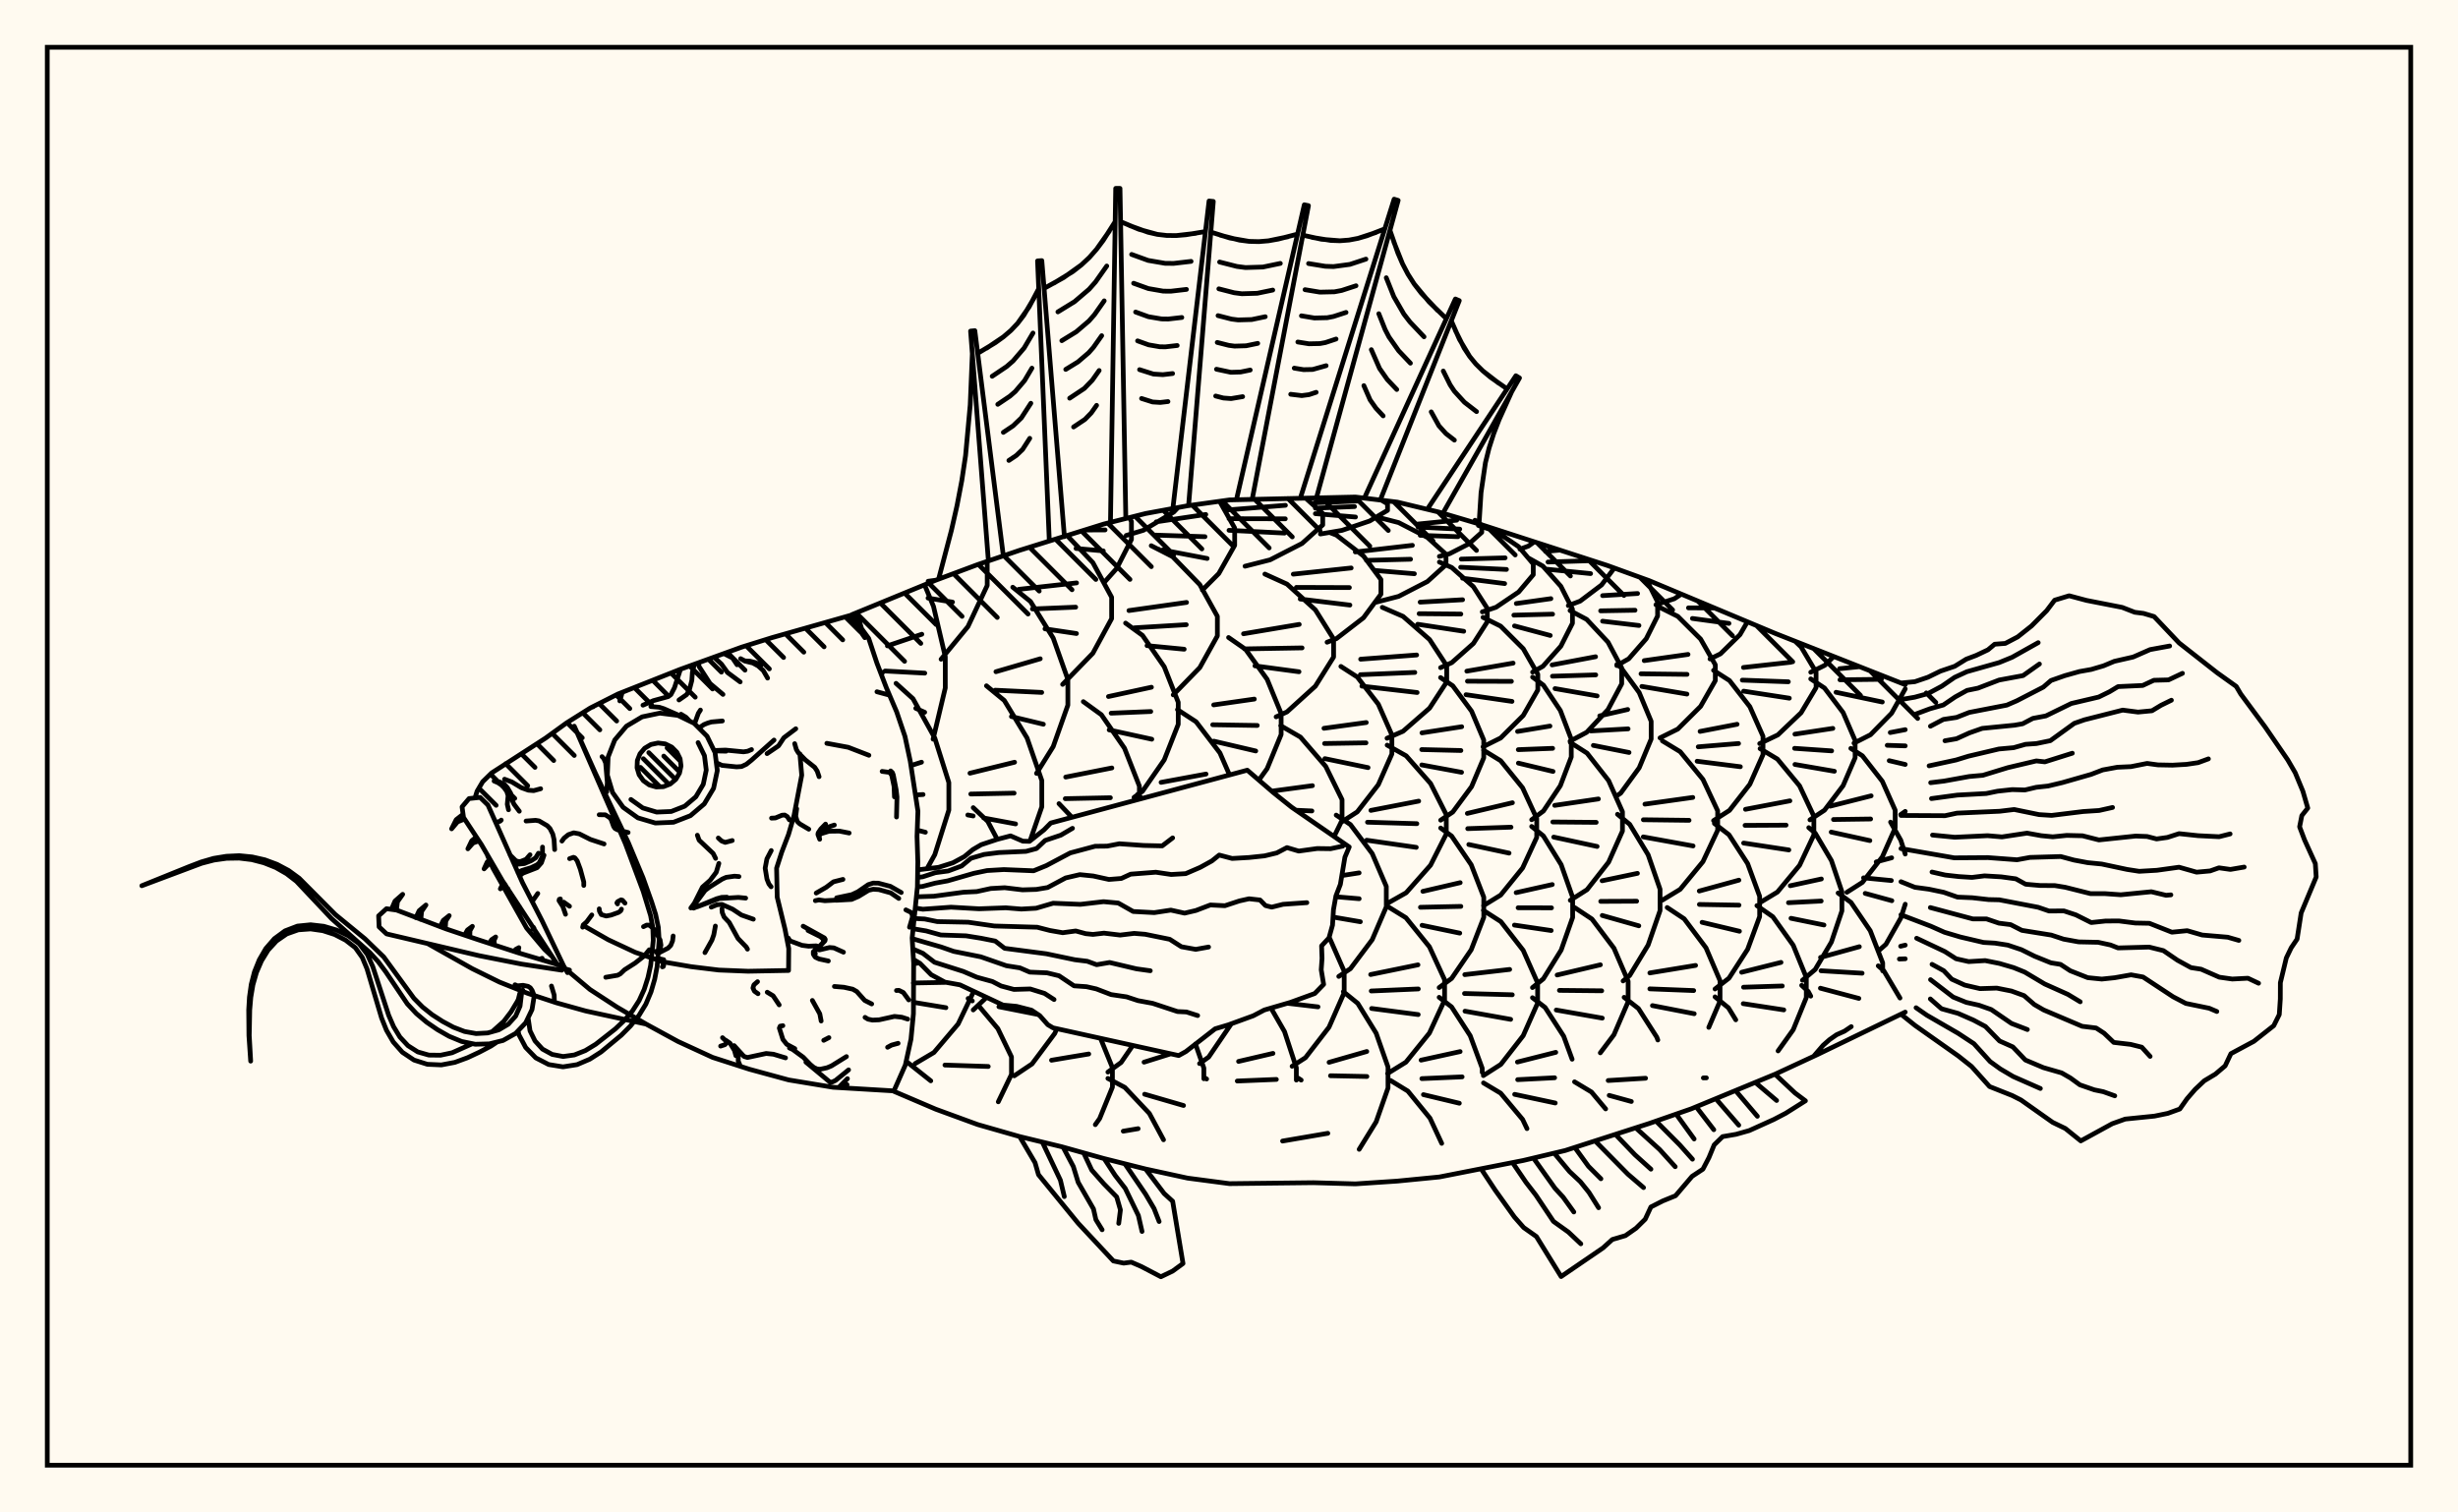 <svg xmlns="http://www.w3.org/2000/svg" width="520" height="320"><rect x="0" y="0" width="520" height="320" fill="floralwhite"/><rect x="10" y="10" width="500" height="300" stroke="black" stroke-width="1" fill="none"/><path stroke="black" stroke-width="1" fill="none" stroke-linecap="round" stroke-linejoin="round" d="
M 180.18 130.06 197.96 122.76 206.84 119.45 215.71 116.43 233.47 110.89 242.35 108.65 251.23 107.01 260.11 105.77 286.74 105.16 295.62 106.24 304.5 108.37 313.38 111 340.01 119.63 348.89 122.85 375.52 134 403.06 144.86 
M 403.06 214.14 384.4 223.16 375.52 227.28 357.77 234.61 348.89 237.7 331.13 243.42 322.25 245.53 304.5 249.02 295.62 249.89 286.74 250.48 277.86 250.23 260.11 250.43 251.23 249.26 242.35 247.33 233.47 245.1 224.59 242.62 215.71 240.47 206.84 237.93 197.96 234.68 189.11 230.9 
M 182.28 133.01 181.24 129.63 
M 196.14 183.74 197.76 180.82 200.73 171.4 200.73 165.57 197.76 156.15 193.15 147.83 189.56 144.58 
M 192.72 161.97 194.95 161.26 
M 193.71 168.2 195.28 168.1 
M 194.05 175.64 195.77 176.08 
M 200.99 218.66 202.7 216.65 206 209.74 
M 193.29 203.92 194.45 203.72 
M 193.21 207.98 200.03 207.85 
M 193.21 212.06 200.11 213.2 
M 197.4 156.39 199.98 145.54 199.98 138.95 197.49 128.31 195.6 123.74 
M 187.73 136.65 195.02 134.19 
M 187.24 141.97 195.64 142.42 
M 193.73 149.86 195.62 150.7 
M 205.89 213.68 208.7 211.03 
M 210.98 177.59 208.96 173.78 205.89 170.88 
M 212.88 221.32 211.1 217.63 207.03 212.79 
M 205.7 211.77 204.81 211.25 
M 199.09 139.48 204.78 132.56 208.85 123.87 208.85 118.76 
M 196.33 126.54 201.51 127.39 
M 217.9 177.93 220.4 170.7 220.4 165.14 217.28 156.14 212.46 148.2 208.69 145.1 
M 205.2 163.59 214.64 161.27 
M 205.37 168 214.54 167.81 
M 204.74 172.43 205.88 172.64 
M 208.09 173.06 214.85 174.32 
M 220.21 222.59 223.14 218.65 223.57 217.65 
M 211.32 213 219.58 214.64 
M 219.28 163.63 222.81 157.96 225.91 149.19 225.91 143.76 222.81 135 218 127.26 214.25 124.24 
M 210.69 142.12 220.07 139.38 
M 210.53 146.03 220.38 146.5 
M 213.97 151.6 220.73 153.23 
M 226.78 172.92 224.03 170.03 
M 235.08 225.25 232.82 219.69 
M 226.47 223.64 230.33 223 
M 224.8 144.8 231.2 138.21 235.17 130.89 235.17 126.36 231.2 119.04 225.79 113.35 
M 215.52 124.69 227.75 123.33 
M 218.41 128.84 227.57 128.46 
M 221.07 133.05 227.73 134.04 
M 241.04 169.09 241.04 166.32 237.89 158.3 233 151.22 229.18 148.45 
M 225.45 164.41 235.22 162.48 
M 225.36 168.98 234.91 168.78 
M 236.26 225.46 237.18 224.79 239.65 221.19 
M 233.75 123.06 236.24 120.27 239.36 114.14 239.36 110.34 238.94 109.51 
M 229.58 112.14 233.79 112.12 
M 227.64 116.04 233.41 116.56 
M 239.91 168.71 241.7 167.41 246.3 160.77 249.26 153.25 249.26 148.59 246.3 141.07 241.7 134.43 238.12 131.83 
M 234.5 147.37 243.59 145.4 
M 235.07 150.89 243.45 150.54 
M 234.65 154.43 243.67 156.4 
M 241.58 168.94 240.68 168.06 
M 254.68 228.24 254.68 225.98 252.9 220.87 
M 242.03 224.73 247.68 222.96 
M 238.25 113.29 241.91 112.19 248.31 108.34 249.22 107.38 
M 248.2 147.02 253.82 141.25 257.54 134.55 257.54 130.4 253.82 123.69 248.06 117.77 243.55 115.46 
M 238.83 129.18 251.02 127.46 
M 240.01 132.83 250.96 132.17 
M 242.66 136.6 250.52 137.36 
M 260.11 163.96 258.08 159.3 253.04 152.71 249.1 150.14 
M 245.63 165.53 255.14 163.77 
M 253.77 225.03 255.7 223.65 260.5 216.6 
M 255.27 228.29 254.68 227.93 
M 254.36 124.85 257.84 121.35 261.2 115.39 261.2 111.71 258.01 106.06 
M 244.6 110.41 255.09 108.85 
M 244.51 113.22 254.92 113.55 
M 244.95 116.17 245.14 116.21 
M 245.95 116.36 255.38 118.16 
M 266.33 165.04 268.07 162.62 271.03 155.41 271.03 150.95 268.07 143.73 263.49 137.37 259.91 134.88 
M 256.76 149.14 265.36 147.91 
M 256.55 153.34 265.98 153.49 
M 256.78 156.81 265.66 158.89 
M 274.25 228.52 274.25 225.92 271.75 218.27 268.89 213.3 
M 262.02 224.57 269.3 222.87 
M 263.21 228.66 270.02 228.38 
M 263.39 119.8 268.69 118.45 275.46 114.98 279.83 111.06 279.83 108.63 276.26 105.43 
M 259.46 107.91 271.94 106.91 
M 260 109.74 271.91 109.77 
M 260 112.2 271.74 112.79 
M 269.97 151.67 272.27 150.62 278.27 145.18 282.13 139.01 282.13 135.19 278.27 129.03 272.27 123.58 267.59 121.46 
M 263.07 134.09 274.86 132.11 
M 263.27 137.29 275.46 137.08 
M 265.49 140.88 274.81 142.13 
M 282.26 176.93 283.92 173.54 283.92 169.19 280.47 162.16 275.11 155.95 270.93 153.53 
M 269.03 167.39 277.65 166.23 
M 274.26 171.43 277.54 171.58 
M 273.35 225.6 276.18 223.78 281.16 217.33 284.37 210.02 284.37 205.5 281.19 198.27 
M 272.36 212.27 278.83 213.03 
M 275.27 228.52 274.62 228.1 
M 279.34 112.98 283.91 112.21 289.76 110.23 293.54 107.98 293.54 106.6 292.25 105.83 
M 278.06 106.38 287.04 106.02 
M 278.27 107.51 286.56 107.18 
M 278.27 108.68 286.76 109.39 
M 280.75 135.88 282.73 135.12 288.45 130.71 292.14 125.72 292.14 122.62 288.45 117.63 282.73 113.22 281.53 112.76 
M 273.6 121.48 285.85 120.17 
M 274.25 124.28 285.47 124.32 
M 275.07 126.74 285.58 128.02 
M 283.67 174.01 287.14 171.77 291.59 166.02 294.46 159.52 294.46 155.49 291.59 148.99 287.14 143.24 283.67 141 
M 280.09 154.09 289.04 152.87 
M 280.22 157.31 288.98 157.17 
M 280.28 160.51 289.42 162.41 
M 283.22 206.59 285.69 204.95 290.3 198.81 293.28 191.86 293.28 187.55 290.3 180.6 285.69 174.46 282.68 172.46 
M 283.88 185.25 287.53 184.68 
M 282.58 189.73 287.54 190.15 
M 282.01 194.03 287.79 195.02 
M 293.64 228.42 293.64 225.76 291.13 218.6 287.23 212.28 284.19 209.81 
M 281.17 224.76 289.15 222.47 
M 281.47 227.6 289.17 227.76 
M 291.13 127.41 295.89 126.18 301.98 123.04 305.91 119.48 305.91 117.27 301.98 113.71 295.89 110.57 291.51 109.44 
M 286.72 116.78 298.8 115.38 
M 289.06 118.56 298.41 118.32 
M 290.82 120.69 299.22 121.39 
M 293.43 156.2 296.82 154.72 302.43 149.83 306.06 144.28 306.06 140.85 302.43 135.31 296.82 130.41 292.43 128.5 
M 287.85 139.47 299.7 138.58 
M 287.79 142.75 299.31 142.27 
M 288.11 145.17 299.8 146.52 
M 293.46 191.16 297.49 188.88 302.64 183.05 305.97 176.45 305.97 172.36 302.64 165.76 297.49 159.92 293.46 157.65 
M 290.02 171.46 300.13 169.5 
M 289.3 173.96 299.74 174.27 
M 289.12 177.77 299.62 179.28 
M 293.54 227.13 297.43 224.73 302.4 218.57 305.61 211.61 305.61 207.29 302.4 200.32 297.43 194.17 293.54 191.77 
M 289.97 206.19 299.98 204.14 
M 290.09 209.67 300.05 209.24 
M 290.17 213.37 300.03 214.66 
M 304.51 117.72 306.61 117.18 310.78 115.05 313.47 112.64 313.47 111.14 313.28 110.97 
M 299.84 110.89 308.18 110.06 
M 299.98 111.52 308.82 111.95 
M 300.45 113.26 308.44 113.55 
M 304.76 141.26 307.13 140.2 311.7 136.15 314.64 131.56 314.64 128.72 311.7 124.13 307.13 120.08 304.51 118.92 
M 300.44 127.4 309.42 126.89 
M 300.22 129.84 309.05 129.92 
M 299.92 132.08 309.66 133.56 
M 304.78 173.53 307.34 171.81 311.32 166.43 313.89 160.34 313.89 156.57 311.32 150.47 307.34 145.1 304.76 143.36 
M 300.82 155.06 309.23 153.76 
M 300.77 158.59 309.06 158.79 
M 300.78 161.84 309.2 163.4 
M 304.46 208.95 307.1 207.01 311.24 200.95 313.9 194.08 313.9 189.83 311.24 182.96 307.1 176.89 304.78 175.19 
M 301.01 188.59 308.91 186.75 
M 300.5 191.96 309.05 191.77 
M 300.84 195.77 308.82 197.43 
M 313.57 226.89 313.57 226.02 311.03 219.13 307.09 213.04 304.46 211.01 
M 300.64 224.3 308.9 222.49 
M 313.59 129.46 316.5 128.48 321.28 125.25 324.37 121.59 324.37 119.32 321.28 115.67 316.5 112.44 312.76 111.18 
M 309.13 118.29 318.42 118.03 
M 309 120.02 318.7 120.48 
M 309.4 122.34 318.32 123.47 
M 313.74 158 317.47 156.14 322.25 151.38 325.33 145.98 325.33 142.64 322.25 137.25 317.47 132.48 313.74 130.62 
M 310.31 142 320.11 140.3 
M 310.44 144.13 319.75 144.16 
M 310.14 146.98 319.87 148.4 
M 313.84 191.61 317.47 189.38 322.11 183.65 325.1 177.17 325.1 173.16 322.11 166.68 317.47 160.95 313.84 158.72 
M 310.42 172.1 319.96 169.84 
M 310.5 175.32 319.66 175.01 
M 310.73 178.68 319.25 180.5 
M 315.2 226.68 317.51 225.2 322.24 219.12 325.29 212.23 325.29 207.96 322.24 201.07 317.51 194.99 313.81 192.61 
M 309.88 206.21 319.38 205.11 
M 309.82 210.2 319.93 210.47 
M 309.92 213.94 319.59 215.67 
M 321.55 116.19 323.34 115.54 324.51 114.7 
M 324.23 142.2 326.41 140.97 330.21 136.71 332.66 131.87 332.66 128.88 330.21 124.05 326.41 119.78 323.45 118.12 
M 320.78 127.69 328.1 126.66 
M 320.26 130.15 328.46 129.94 
M 320.4 132.43 327.96 134.45 
M 324.03 173.44 326.52 171.59 330.1 166.23 332.41 160.16 332.41 156.4 330.1 150.33 326.52 144.97 324.23 143.26 
M 321.04 154.76 327.9 153.62 
M 321.2 158.61 328.47 158.33 
M 321.22 161.46 328.55 163.22 
M 324.2 208.95 326.5 207.1 330.27 201.01 332.7 194.11 332.7 189.84 330.27 182.94 326.5 176.85 324.03 174.86 
M 320.75 188.86 328.39 187.15 
M 321.16 192.06 328.23 192.08 
M 320.38 195.73 328.16 196.88 
M 332.59 224.11 330.81 219.25 326.87 213.15 324.2 211.09 
M 321.02 224.7 329.13 222.65 
M 331.78 128.13 334.29 127.18 338.82 123.76 341.52 120.18 
M 326.95 116.67 329.78 116.41 
M 327.49 118.91 336.52 118.63 
M 327.23 120.43 336.5 121.36 
M 332.15 156.82 335.67 154.94 340.18 150.13 343.08 144.68 343.08 141.31 340.18 135.86 335.67 131.05 332.15 129.18 
M 328.35 140.68 337.55 138.95 
M 328.43 143.07 337.59 142.79 
M 328.97 145.69 337.88 147.24 
M 332.2 190.49 335.75 188.23 340.31 182.41 343.24 175.83 343.24 171.75 340.31 165.16 335.75 159.35 332.2 157.08 
M 328.9 170.4 338.15 169.04 
M 328.5 173.91 337.68 173.99 
M 328.69 177.11 337.88 179.09 
M 338.55 222.76 341.44 218.92 344.44 211.94 344.44 207.61 341.44 200.62 336.79 194.45 333.16 192.04 
M 329.42 206.29 338.57 204.13 
M 329.9 209.54 338.85 209.63 
M 329.23 213.7 338.97 215.41 
M 342.04 140.82 344.56 139.39 348.27 135.14 350.67 130.33 350.67 127.35 348.33 122.65 
M 339.04 126.02 346.44 125.57 
M 338.62 129.24 345.9 129.11 
M 339.03 131.43 346.73 132.34 
M 342.19 168.27 342.86 167.82 346.78 162.45 349.31 156.37 349.31 152.61 346.78 146.53 342.86 141.17 342.04 140.61 
M 338.43 151.46 344.35 150.11 
M 336.55 154.65 344.43 154.21 
M 337.08 157.71 344.63 159.21 
M 343.37 207.55 344.77 206.39 348.67 199.95 351.19 192.66 351.19 188.14 348.67 180.85 344.77 174.41 342.19 172.28 
M 338.93 186.35 346.41 184.78 
M 338.64 190.71 346.24 190.67 
M 338.96 193.69 346.7 195.88 
M 350.72 220.04 350.5 219.44 346.62 213.38 343.59 211.01 
M 350.32 127.95 354.21 126.68 355.69 125.71 
M 351.18 156.12 354.95 154.25 359.77 149.45 362.88 144.01 362.88 140.65 359.77 135.21 354.95 130.41 351.18 128.53 
M 347.84 139.77 357.11 138.46 
M 347.16 142.56 356.9 142.68 
M 347.34 145.23 356.88 146.85 
M 351.68 190.45 355.45 188.16 360.27 182.3 363.38 175.66 363.38 171.55 360.27 164.91 355.45 159.04 351.68 156.75 
M 347.99 170.14 358.12 168.72 
M 347.66 173.44 357.33 173.56 
M 347.64 177.07 358.18 178.98 
M 361.5 217.37 363.88 211.8 363.88 207.49 360.91 200.54 356.3 194.4 352.7 192.01 
M 349.03 205.85 358.71 204.26 
M 349.03 209.22 358.31 209.58 
M 349.58 212.76 358.42 214.48 
M 361.76 139.42 363.98 138.33 368.1 134.28 369.65 131.6 
M 357.2 128.61 362.59 128.64 
M 358.03 130.85 365.77 131.9 
M 362.51 173.62 365.88 171.46 370.19 165.93 372.97 159.66 372.97 155.78 370.19 149.52 365.88 143.99 362.51 141.83 
M 359.66 154.75 367.49 153.24 
M 359.27 158.01 367.8 157.31 
M 359.03 161.06 368.18 162.22 
M 362.82 209.25 365.77 206.96 369.72 200.85 372.26 193.93 372.26 189.64 369.72 182.72 365.77 176.61 362.69 174.23 
M 359.49 188.52 367.87 186.22 
M 359.51 191.36 367.89 191.51 
M 360.08 195.14 367.99 197.03 
M 367.21 215.77 365.65 213.22 362.82 210.91 
M 372.27 157.33 376.11 155.49 381.03 150.8 384.2 145.49 384.2 142.2 381.03 136.88 379.75 135.66 
M 368.83 141.22 378.89 140.11 
M 368.59 143.9 378.33 144.25 
M 368.87 146.23 378.54 147.72 
M 372.35 190.96 376.02 188.74 380.71 183.08 383.73 176.66 383.73 172.69 380.71 166.27 376.02 160.6 372.35 158.39 
M 369.26 171.23 378.66 169.44 
M 369.17 174.63 377.85 174.58 
M 368.87 178.37 378.44 179.83 
M 382.13 211.07 382.14 206.82 379.36 199.99 375.05 193.96 371.68 191.61 
M 368.45 205.71 376.78 203.62 
M 368.85 208.87 377.05 208.61 
M 368.79 212.35 375.3 213.35 
M 383.07 142.23 386.05 140.76 387.93 138.9 
M 382.9 173.46 385.98 171.42 389.92 166.22 392.46 160.32 392.46 156.67 389.92 150.77 385.98 145.57 383.07 143.64 
M 379.72 155.33 387.75 154.11 
M 379.65 158.33 387.49 158.87 
M 379.73 161.74 388.07 163.18 
M 381.31 207.4 384 205.13 387.44 199.32 389.66 192.73 389.66 188.65 387.44 182.07 384 176.25 382.65 175.11 
M 378.74 187.4 385.32 185.97 
M 378.36 190.99 385.28 190.64 
M 378.89 194.29 385.87 195.71 
M 383.07 210.76 382.54 209.77 381.15 208.48 
M 392.22 157.23 395.71 155.46 400.18 150.9 403.06 145.75 
M 389.17 141.48 393.33 141.06 
M 389.25 143.83 398.02 143.73 
M 388.42 146.47 398.21 148.53 
M 390.71 188.79 394 186.69 398.21 181.3 400.93 175.19 400.93 171.41 398.21 165.3 394 159.91 391.55 158.34 
M 387.18 170.57 395.85 168.38 
M 387.88 173.39 395.74 173.28 
M 387.4 176.05 395.58 177.85 
M 398.29 205.42 398.29 203.71 395.66 196.92 391.58 190.93 388.86 188.94 
M 385.14 202.57 393.35 200.3 
M 385.24 205.39 393.94 205.91 
M 385.11 209.08 386.7 209.5 
M 402.1 172.35 403.06 171.67 
M 399.89 154.99 403.06 154.38 
M 399.25 157.69 403.06 157.81 
M 399.67 160.94 403.06 161.74 
M 397.35 201.23 398.98 199.79 402.12 194.24 403.06 191.31 
M 403.06 180.7 402.12 177.77 399.96 173.94 
M 396.92 182.36 400.19 181.49 
M 394.24 185.73 400.12 186.3 
M 394.59 189.02 400.23 190.57 
M 398.5 205.35 397.35 204.35 
M 402.09 200.2 403.06 199.97 
M 401.82 202.91 403.06 202.86 
M 193.59 225.04 197.58 222.68 200.99 218.66 
M 196.91 228.68 191.7 224.54 
M 195.6 123.74 195.6 123.74 
M 211.19 233.12 213.98 227.32 213.98 223.61 212.88 221.32 
M 199.9 225.34 209.07 225.64 
M 214.57 227.62 218.33 225.1 220.21 222.59 
M 231.72 237.95 232.64 236.65 235.34 230.01 235.34 225.9 235.08 225.25 
M 222.45 224.32 226.47 223.64 
M 234.38 226.83 236.26 225.46 
M 246.15 241.15 243.15 235.57 237.96 230.07 234.38 228.17 
M 237.63 239.33 240.78 238.8 
M 242.15 231.51 250.38 233.9 
M 261.75 228.72 263.21 228.66 
M 271.33 241.42 280.91 239.78 
M 287.54 243.17 291.13 237.35 293.64 230.19 293.64 228.42 
M 305 241.91 302.52 236.58 297.84 230.85 294.18 228.61 
M 300.8 228.21 309.32 227.84 
M 301.13 231.6 308.73 233.42 
M 313.81 227.57 315.2 226.68 
M 323.04 238.79 322.12 236.85 317.47 231.29 313.84 229.12 
M 321.07 228.43 328.89 228.03 
M 320.43 231.54 329.02 233.37 
M 329.78 116.41 329.78 116.41 
M 339.68 234.62 336.68 231.04 333.1 228.89 
M 340.22 228.61 348.13 228.13 
M 340.43 231.76 345.12 233.05 
M 360.35 228.06 360.99 228.05 
M 376.16 222.35 379.36 217.87 382.13 211.07 
M 375.3 213.35 377.37 213.67 
M 387.93 138.9 387.93 138.9 
M 386.7 209.5 393.25 211.24 
M 401.95 211.16 398.5 205.35 
M 196.35 122.98 197.96 122.76 
M 209.07 118.3 205.33 70.05 206.23 69.96 212.26 117.61 
M 221.97 114.13 219.5 55.2 220.4 55.14 225.18 113.54 
M 234.93 110.12 236.03 39.86 236.94 39.86 238.17 109.71 
M 248.18 107.11 255.78 42.53 256.68 42.62 251.45 106.98 
M 261.66 105.34 275.93 43.33 276.81 43.51 264.91 105.63 
M 275.23 104.96 294.93 42.14 295.79 42.4 278.48 105.39 
M 288.83 104.96 307.89 63.26 308.72 63.61 292 105.8 
M 302.24 107.31 320.69 79.5 321.46 79.97 305.25 108.59 
M 312.04 110.07 313.38 111 
M 198.56 122.54 201.27 112.23 202.46 106.98 203.47 101.7 204.27 96.39 205.25 85.68 205.7 74.88 
M 206.83 74.76 210.55 72.52 212.27 71.28 213.87 69.91 215.3 68.39 217.72 64.93 219.74 61.09 
M 220.88 61.02 225.02 58.73 228.78 56.04 230.46 54.47 231.98 52.74 233.38 50.88 235.92 46.89 
M 237.06 46.89 240.92 48.51 244.84 49.59 246.83 49.82 248.85 49.84 250.89 49.67 255.02 48.99 
M 256.15 49.1 260.2 50.36 264.27 51.07 266.31 51.12 268.35 50.95 270.4 50.59 274.5 49.53 
M 275.62 49.76 279.56 50.62 283.46 50.94 285.39 50.79 287.3 50.43 289.19 49.88 292.96 48.42 
M 294.05 48.74 295.72 53.52 296.71 55.81 297.86 58.01 299.18 60.08 302.35 63.9 305.99 67.43 
M 307.03 67.88 308.76 71.81 310.91 75.41 312.22 77.01 313.7 78.47 315.32 79.82 318.84 82.28 
M 319.81 82.88 317.15 88.77 315.99 91.77 315.02 94.8 314.25 97.89 313.32 104.21 312.91 110.67 
M 208.72 73.67 212.27 71.28 213.87 69.91 215.3 68.39 216.58 66.72 218.76 63.04 
M 209.9 79.61 212.96 77.55 214.32 76.37 216.66 73.63 218.53 70.46 
M 211.08 85.55 213.64 83.83 214.78 82.84 216.74 80.54 218.31 77.89 
M 212.26 91.48 214.32 90.1 216.07 88.42 218.08 85.32 
M 213.43 97.42 215 96.37 216.33 95.1 217.85 92.74 
M 222.97 59.9 226.97 57.45 228.78 56.04 230.46 54.47 231.98 52.74 234.68 48.91 
M 223.8 65.99 227.33 63.82 230.41 61.19 231.76 59.66 234.14 56.28 
M 224.63 72.08 227.69 70.2 230.37 67.91 231.54 66.58 233.6 63.65 
M 225.46 78.16 228.05 76.57 230.32 74.63 231.31 73.51 233.07 71.02 
M 226.29 84.25 229.39 82.19 231.09 80.43 232.53 78.39 
M 227.12 90.34 229.54 88.72 230.87 87.35 231.99 85.76 
M 238.99 47.73 242.87 49.14 244.84 49.59 246.83 49.82 248.85 49.84 252.95 49.37 
M 239.4 53.83 242.9 55.1 246.47 55.71 248.28 55.73 251.98 55.3 
M 239.82 59.93 242.93 61.05 246.1 61.6 247.72 61.61 251 61.23 
M 240.24 66.02 242.96 67.01 245.74 67.48 247.15 67.5 250.02 67.17 
M 240.66 72.12 242.99 72.96 245.37 73.37 246.58 73.38 249.04 73.1 
M 241.08 78.21 244.01 79.14 246.01 79.27 248.07 79.03 
M 241.5 84.31 243.84 85.05 245.45 85.15 247.09 84.96 
M 258.18 49.77 262.23 50.81 264.27 51.07 266.31 51.12 268.35 50.95 272.45 50.1 
M 258.01 55.44 261.66 56.37 263.49 56.61 267.17 56.5 270.86 55.73 
M 257.85 61.11 261.09 61.94 262.72 62.15 265.98 62.05 269.26 61.37 
M 257.68 66.78 260.52 67.51 261.94 67.69 264.8 67.61 267.67 67.01 
M 257.51 72.45 259.95 73.07 261.17 73.23 263.62 73.16 266.08 72.65 
M 257.35 78.12 260.39 78.77 262.44 78.71 264.49 78.29 
M 257.18 83.79 258.81 84.21 260.44 84.33 262.89 83.92 
M 277.59 50.23 281.52 50.87 283.46 50.94 285.39 50.79 287.3 50.43 291.08 49.19 
M 276.83 55.76 280.37 56.34 282.12 56.4 285.57 55.94 288.97 54.82 
M 276.08 61.29 279.22 61.81 282.31 61.74 283.84 61.45 286.87 60.46 
M 275.32 66.82 278.07 67.28 280.78 67.22 282.11 66.96 284.76 66.1 
M 274.56 72.36 276.92 72.74 279.24 72.69 280.39 72.48 282.65 71.73 
M 273.8 77.89 275.77 78.21 277.7 78.17 280.55 77.37 
M 273.05 83.42 275.39 83.7 276.93 83.5 278.44 83 
M 294.86 51.15 296.71 55.81 297.86 58.01 299.18 60.08 300.69 62.04 304.14 65.69 
M 293.27 58.76 294.87 62.77 296.99 66.44 298.29 68.13 301.26 71.26 
M 291.69 66.37 293.03 69.73 293.85 71.31 295.89 74.21 298.38 76.84 
M 290.11 73.98 291.85 77.96 293.49 80.3 295.49 82.41 
M 288.53 81.59 289.85 84.61 291.1 86.38 292.61 87.99 
M 307.87 69.87 309.76 73.67 310.91 75.41 312.22 77.01 313.7 78.47 317.05 81.07 
M 305.33 78.5 306.78 81.42 307.66 82.75 309.8 85.1 312.37 87.09 
M 302.78 87.14 304.41 90.09 305.89 91.73 307.68 93.12 
M 194.14 184.04 198.56 183.51 201.59 182.55 204.01 181.24 205.8 179.76 207.57 178.72 210.97 177.59 213.79 176.85 216.38 177.97 217.79 178.01 220.87 175.57 222.29 174.13 263.87 162.95 269.37 167.68 273.23 170.77 285.44 179.2 284.52 181.36 283.56 187.12 282.62 189.55 282.1 192.47 281.9 195.73 281.15 198.44 279.59 200.12 279.68 202.78 279.51 205.18 280.02 208.27 278.15 210.2 272.95 212.09 267.47 213.69 265.15 214.91 259.88 216.83 257.07 217.67 250.89 222.48 249.36 223.33 222.78 217.47 221.67 216.81 219.97 214.89 218.22 213.73 215.06 212.92 212.2 212.65 203.08 208.37 199.91 207.8 196.99 206.22 194.62 203.82 193.25 203 
M 194.12 185.65 195.21 185.51 197.88 184.64 200.59 184.28 203.44 183.22 205.42 181.59 208.19 180.78 211.35 180.38 217.06 180.13 219.29 179.53 221.1 177.82 224.42 176.7 226.89 175.25 
M 194.08 187.64 195.15 187.55 197.83 186.85 200.48 186.37 206.03 184.77 208.82 184.19 212.37 183.98 218.66 184.24 221.36 183.14 226.41 180.46 231.67 179.05 234.23 179.02 236.8 178.52 241.94 178.88 245.87 178.97 248.08 177.28 
M 193.88 189.74 197.55 189.62 203.85 188.77 206.62 188.64 209.58 187.99 212.55 187.82 216.31 188.27 219.22 188.18 221.63 187.78 225.44 185.75 228.44 185.05 231.28 185.34 234.59 186.07 237.22 185.86 239.2 184.95 244.52 184.54 247.77 185.02 250.84 184.84 253.92 183.51 256.38 182.15 257.93 180.91 260.66 181.63 264.2 181.43 267.53 181.08 270.1 180.46 272.26 179.33 274.75 180.07 278.66 179.53 281.49 179.57 284.06 179.02 
M 193.64 192.12 195.24 192.37 201.19 191.94 207.11 192.28 212.78 192.07 216.07 192.34 219.19 192.16 222.79 191.1 228.56 191.34 233.46 190.77 236.57 191.06 239.73 192.85 244.19 193.09 247.7 192.56 250.6 193.2 253 192.64 256.06 191.47 259.13 191.63 262.19 190.62 264.24 190.16 266.57 190.42 267.72 191.6 269.04 191.93 271.43 191.33 276.47 190.98 
M 193.41 194.33 195.62 194.44 198.29 194.99 204.82 195.12 210.36 195.92 219.43 196.18 222.12 196.87 224.82 197.34 227.58 196.97 229.68 197.54 231.21 197.7 233.56 197.43 236.97 197.84 239.94 197.48 242.27 197.67 247.46 198.73 249.93 200.31 252.96 200.86 255.68 200.37 
M 193.18 196.5 195.92 196.96 199.04 197.82 204.38 198 207.55 198.51 210.56 199.11 212.53 200.64 221.37 201.8 227.39 203.06 230.01 203.38 232 204.11 234.74 203.64 240.41 204.98 243.35 205.39 
M 192.98 198.59 199.1 200.36 201.77 201.29 207.49 202.44 212.92 204.33 215.77 204.78 217.85 205.68 221.49 205.83 224.04 206.45 227.22 208.58 229.85 208.76 231.92 209.23 235.06 210.43 238.33 210.91 240.75 211.71 243.84 212.28 249.11 214.02 251 214.11 253.37 214.87 
M 193.11 200.77 195.24 201.7 197.7 203.59 203.79 205.53 206.66 206.76 209.94 207.66 211.78 208.61 214.5 209.34 217.95 209.24 220.98 210.18 222.99 211.48 
M 242.35 247.33 246.28 252.52 248.08 254.16 250.27 267.33 248.07 268.94 245.59 270.13 241.46 267.97 239.32 267.04 237.72 267.25 235.54 266.79 228.09 258.81 219.7 248.54 218.97 246 215.71 240.47 
M 237.97 246.23 242.35 252.65 244.15 255.71 245.22 258.45 
M 233.59 245.13 235.91 248.68 238.05 251.44 240.83 257.17 241.6 260.55 
M 229.25 243.92 230.96 247.56 233.52 250.46 236.24 253.24 237.03 255.99 236.67 258.84 
M 224.9 242.71 227.07 246.82 228.09 250.15 231.33 255.78 231.84 258.05 233.16 260.19 
M 220.51 241.64 224.33 249.69 225.16 253.17 
M 375.52 227.28 379.73 231.24 381.95 232.91 377.78 235.54 375.27 236.85 370.07 239.2 367.28 239.99 364.43 240.48 362.64 242.23 361.53 244.93 360.26 247.37 357.96 248.89 354.47 252.99 351.77 254.09 349.25 255.37 348.05 257.96 346.12 259.86 343.87 261.43 341.09 262.25 339.14 264.02 330.26 270.09 325.03 261.62 322.34 259.72 320.37 257.48 316.32 251.82 313.38 247.37 
M 371.37 229.04 375.85 232.84 
M 367.21 230.8 371.78 236.18 
M 363.02 232.49 367.84 238.06 
M 358.84 234.18 362.56 239.02 
M 354.59 235.71 358.4 240.98 
M 350.33 237.19 355.35 242.23 358.05 245.26 
M 346.04 238.62 351.1 243.21 354.4 246.85 
M 341.75 240.01 345.88 244.32 349.26 247.37 
M 337.45 241.39 344.39 248.43 347.7 251.27 
M 333.15 242.77 336.05 246.77 338.68 249.4 
M 328.8 243.98 332.04 247.87 334.33 250.02 336.15 252.28 338.19 255.53 
M 324.41 245.02 328.97 251.42 330.68 253.28 332.95 256.43 
M 320 246 322.82 250.14 324.92 252.86 328.64 258.42 331.79 260.67 334.43 263.16 
M 402.16 144.51 405.09 144.23 407.86 143.29 410.5 142 413.53 140.97 415.97 139.46 418.06 138.67 420.57 137.48 421.98 136.3 424.23 136.13 426.86 134.75 429.77 132.44 432.98 129.21 434.67 126.98 437.74 126.05 441.41 127.03 448.96 128.51 451.61 129.54 453.47 129.78 455.71 130.45 461 136.03 469.06 142.35 473.09 145.23 474.04 146.84 479.2 153.81 483.98 160.77 485.56 163.49 487.19 167.42 488.22 170.97 486.96 172.56 486.49 174.94 487.53 177.69 489.82 182.72 490 185.55 486.82 193.16 485.96 198.69 484.71 200.54 483.68 202.68 482.42 207.92 482.41 211.36 482.19 214.66 481.02 217.01 476.82 220.32 471.96 222.93 470.74 225.51 468.69 227.25 466.32 228.67 464.38 230.5 462.67 232.48 461.15 234.64 458.62 235.56 455.8 236.14 449.59 236.77 446.85 237.75 440.2 241.39 436.93 238.76 434.24 237.46 427.56 232.74 425.69 231.79 420.9 229.89 417.1 225.65 414.29 223.42 405.12 216.95 402.16 214.58 
M 402.16 148.01 405.07 147.51 407.89 146.74 410.82 145.17 413.5 143.32 416.09 142.12 422.94 140.18 425.68 139.06 431.19 135.97 
M 405.33 151.06 408.28 149.96 411.12 149.16 413.64 147.45 416.14 146.07 418.44 145.6 422.92 143.88 427.99 142.94 431.45 140.49 
M 408.39 153.65 411.14 152.21 413.91 151.79 416.6 150.73 424.54 149.19 426.67 148.27 432.27 145.38 433.89 143.98 436.83 142.95 439.92 142.08 442.41 141.64 445.02 140.87 447.29 139.92 451.28 139.01 454.86 137.44 459 136.68 
M 411.46 156.73 413.91 156.3 416.62 155.07 419.34 154.11 426.22 153.43 427.9 153.13 430.07 151.99 432.81 151.47 438.2 148.84 443.98 147.48 446.29 146.35 448.08 145.27 453.3 145.03 455.66 143.93 458.76 143.85 461.71 142.46 
M 408.11 162.03 413.8 160.8 416.44 159.99 422.88 158.47 426 158.19 428.51 157.48 430.81 157.32 433.76 156.71 438.83 153.04 440.98 152.29 449.06 150.24 452.31 150.66 455.26 150.38 457.18 149.22 459.37 148.15 
M 408.44 165.6 411.3 165.25 416.6 164.29 419.49 164.03 424.75 162.42 430.79 160.99 432.6 161.19 438.41 159.36 
M 408.61 168.96 414.09 168.22 420.2 167.89 422.58 167.4 425.69 167.06 428.38 167.14 430.79 166.57 433.29 166.3 436.3 165.58 442.38 163.84 444.83 162.9 447.93 162.33 450.81 162.2 454.23 161.52 456.51 161.83 459.59 161.89 462.56 161.72 465.02 161.36 467.2 160.56 
M 402.16 172.53 411.48 172.58 414 172.04 423.06 171.64 426.11 171.27 431.36 172.35 434.03 172.52 440.7 171.7 444.08 171.48 446.92 170.84 
M 408.83 176.68 413.54 177.14 420.49 176.81 423.52 177.07 428.83 176.27 431.82 176.81 434.28 177.05 437.23 176.75 440.56 176.83 444.03 177.71 451.81 176.89 454.22 176.98 456.23 177.5 458.52 177.18 460.99 176.38 465.02 176.81 469.46 177.03 471.79 176.44 
M 402.16 179.54 413.43 181.5 420.56 181.45 426.71 181.91 429.45 181.41 435.96 181.22 438.74 181.97 441.67 182.52 444.63 182.81 449.98 183.95 452.56 184.35 456.31 184.13 460.99 183.48 464.7 184.53 467.56 184.27 469.43 183.61 471.85 183.95 474.77 183.45 
M 408.72 184.5 411.53 185.14 414.37 185.46 417.17 185.64 419.83 185.31 423.37 185.52 426.46 185.94 428.53 187.08 431.59 187.35 434.72 187.37 436.92 187.73 442.26 189.07 445.28 189.07 448.66 189.31 455.13 188.67 458.23 189.42 459.26 189.33 
M 402.16 186.55 405.1 187.73 408.06 188.13 411.21 188.79 414.12 189.81 417.25 189.94 420.69 190.33 422.95 190.38 431.18 191.96 433.48 192.75 436.63 192.73 439.17 193.57 442.4 195.19 445.41 194.87 448.26 194.85 451.71 195.29 454.71 195.35 459.47 197.23 462.71 196.91 465.89 197.83 471.28 198.29 473.64 198.97 
M 408.37 192.02 417.35 194.42 420.24 194.42 422.88 195.32 425.36 195.63 427.73 196.84 433.96 197.84 436.56 198.7 439.74 199.28 443.88 199.37 446.47 199.93 448.08 200.56 454.67 200.38 457.68 201.13 460.65 203.16 463.52 204.73 465.65 205.06 469.5 206.75 472.25 207.14 475.56 206.97 477.81 208.03 
M 402.16 193.55 408.47 195.96 411.37 197.25 414.73 198.25 419.63 199.4 422.04 199.54 424.75 199.96 427.64 200.93 430.42 202.31 433.87 203.71 435.91 204.04 437.97 205.39 441.67 206.85 444.64 207.15 447.4 206.86 450.84 206.25 453.37 206.71 459.72 210.89 462.42 212.3 467.37 213.32 468.98 214.01 
M 405.47 198.51 411.43 201.32 413.82 202.85 416.48 203.45 419.97 203.24 422.98 203.84 426.01 204.73 428.33 205.67 432.57 208.19 437.46 210.38 440.08 211.96 
M 408.73 204.03 411.22 205.39 412.9 207.17 415.64 208.42 418.87 209.17 422.43 209.06 425.53 209.68 428.2 210.65 430.36 212.53 432.34 213.68 440.48 217.14 443.44 217.5 445.14 218.61 447.17 220.55 450.75 220.97 453.1 221.56 454.87 223.51 
M 408.41 207.27 413.19 210.95 415.97 212.08 418.65 212.68 421.26 213.6 425.55 216.54 428.9 217.83 
M 408.37 211.35 410.74 213.43 414.22 214.4 417.49 215.83 420.03 217.18 423.02 220.25 425.83 221.5 428.47 224.27 432.3 225.89 436.15 227 438.02 228.08 440.01 229.53 443.07 230.59 444.96 230.98 447.39 231.85 
M 405.35 213.21 407.64 214.8 414.25 218.62 417.59 220.82 421.02 224.6 423.16 226.15 425.9 227.77 431.65 230.3 
M 391.64 217.21 390.2 218.18 388.53 218.93 387.04 219.97 385.69 221.16 383.68 223.49 384.4 223.16 
M 100.48 168.83 100.93 167.4 102.11 165.4 104.01 163.54 115.4 156.18 119.83 152.97 124.87 149.8 130.72 146.84 143.87 141.63 156.95 136.9 163.32 134.91 180.18 130.12 183.78 135.08 185.51 140.28 187.49 145.45 189.69 150.61 191.45 155.8 192.57 161.05 194.19 171.61 194 176.97 194.17 182.31 194.08 187.66 192.97 198.46 193.29 203.78 193.24 214.48 192.72 219.87 191.53 225.33 189.11 230.81 176.23 230.04 166.85 228.49 158.55 226.23 150.76 223.72 143.43 220.35 136.68 216.67 130.53 213.08 124.81 209.35 119.26 204.68 
M 116.84 202.41 115.19 200.85 111.41 196.36 104.25 183.62 103.12 180.97 
M 169.22 159.49 169.61 164.01 167.97 172.59 166.81 176.56 165.38 180.29 164.29 183.68 164.42 189.82 166.06 196.55 166.86 200.68 166.82 205.33 158.25 205.49 152.06 205.24 146.23 204.53 140.33 203.52 134.38 201.49 128.68 198.83 123.42 195.82 
M 117.94 204.11 106.32 186.39 101.86 178.72 98.06 172.95 97.75 170.71 99.23 168.96 101.57 168.71 103.23 170.33 110.53 186.74 114.67 194.8 119.36 204.62 
M 118.85 205.27 110.31 203.97 101.33 202.19 81.78 197.59 80.2 196.1 80.1 193.77 81.76 192.26 83.89 192.55 94.36 196.53 101 198.77 109.67 201.6 119.1 204.42 
M 131.82 170.8 129.59 167.67 128.49 163.99 128.65 160.15 130.05 156.57 132.53 153.64 135.84 151.67 139.6 150.88 143.41 151.36 146.86 153.04 149.58 155.76 151.27 159.22 151.75 163.03 150.96 166.79 148.99 170.09 146.06 172.58 142.48 173.97 138.64 174.13 134.95 173.04 131.82 170.8 
M 147.68 157.12 149.03 159.88 149.41 162.93 148.78 165.94 147.21 168.58 144.86 170.57 142 171.69 138.92 171.82 135.98 170.94 133.47 169.15 
M 136.1 165.17 135.21 163.92 134.77 162.45 134.83 160.91 135.39 159.48 136.38 158.31 137.7 157.52 139.21 157.2 140.74 157.39 142.12 158.07 143.2 159.16 143.88 160.54 144.07 162.06 143.75 163.57 142.97 164.89 141.79 165.88 140.36 166.44 138.82 166.5 137.35 166.07 136.1 165.17 
M 135.5 162.36 139.61 166.47 
M 136.11 160.53 141.55 165.98 
M 137.25 159.24 142.93 164.92 
M 140.42 159.97 143.8 163.35 
M 141.13 158.24 143.94 161.05 
M 107.26 188.94 109.44 191.13 
M 101.31 166.75 104.96 170.39 
M 103.76 163.78 108.9 168.92 
M 106.97 161.57 111.64 166.24 
M 110.29 159.48 113.18 162.36 
M 113.59 157.35 117.14 160.91 
M 116.81 155.16 121.49 159.84 
M 119.96 152.89 123.18 156.11 
M 123.28 150.8 126.9 154.42 
M 126.75 148.85 130.46 152.55 
M 130.35 147.03 133.24 149.92 
M 134.2 145.47 137.85 149.11 
M 138.09 143.93 141 146.85 
M 141.96 142.39 147.08 147.51 
M 145.89 140.9 150.75 145.77 
M 149.87 139.47 152.62 142.21 
M 153.85 138.02 157.61 141.79 
M 157.85 136.62 162.76 141.52 
M 161.98 135.33 165.77 139.11 
M 166.2 134.13 170.05 137.98 
M 170.44 132.95 174.34 136.85 
M 174.62 131.71 178.28 135.38 
M 178.83 130.51 182.02 133.69 
M 132.88 176.14 130.64 175.57 130.1 175.28 129.81 174.86 129.27 173.35 128.93 172.96 128.06 172.39 126.76 172.38 
M 125.44 149.52 125.47 149.56 
M 163.13 187.62 162.66 187.02 162.25 185.99 161.87 183.68 162.24 181.72 163.16 179.96 
M 189.66 172.86 189.76 168.61 189.58 167.07 188.98 163.96 188.8 163.47 188.42 163.11 
M 179.52 226.36 176.77 228.59 176.07 228.93 175.58 228.95 170.49 224.72 
M 178.44 201.46 176.41 200.55 175.5 200.47 173.36 200.98 172.85 200.87 172.91 200.6 
M 104.92 174.01 105.8 173.75 106.04 173.51 
M 144.07 151.11 145.13 151.76 145.9 152.57 
M 132.22 191.08 131.69 190.47 131.38 190.39 130.66 190.77 130.5 191.03 130.64 191.25 
M 151.96 177.3 152.65 177.93 153.42 178.23 154.91 177.84 
M 179.64 176.25 177.57 175.84 175.39 175.87 173.61 176.42 173.31 176.8 173.33 177.15 
M 136.02 149.2 138.23 148.24 141.38 147.38 141.94 146.95 142.69 145.5 143.95 141.61 
M 178.33 186.06 176.32 186.57 174.8 187.72 172.67 188.95 
M 112.62 190.7 113.77 189.04 
M 109.86 171.64 108.73 170.14 108.43 169.48 108.06 167.88 107.37 166.69 106.74 165.98 105.65 165.42 
M 126.77 192.29 126.81 192.78 127.2 193.5 128.24 193.81 129.28 193.61 130.89 193.03 131.33 192.69 131.47 192.36 
M 176.51 174.56 174.92 175.08 173.62 176.07 173.23 176.59 173.38 177.45 
M 149.13 201.55 150.61 198.91 151.01 197.76 151.34 195.93 
M 163.22 173.1 164.04 173.06 165.44 172.48 166.02 172.44 166.56 172.78 167 173.47 
M 158.13 200.82 157.88 200.37 156.13 198.56 154.27 195.17 153.19 194.03 152.79 193.07 152.73 192.31 
M 140.12 204.56 140.32 204.5 140.4 204.28 140.12 203.54 
M 189.23 168.6 189.14 166.37 188.64 164.01 188.21 163.42 186.62 163.21 
M 127.36 160.09 127.73 160.5 128.13 161.43 128.48 165.54 128.36 167.54 
M 107.58 171.33 107.32 170.17 107.49 168.36 107.22 167.46 106.38 166.29 105.32 165.58 104.53 165.25 
M 162.31 209.93 163.56 210.69 164.84 212.61 
M 183.82 159.8 179.45 158.11 174.92 157.27 
M 171.86 211.67 173.43 214.5 173.72 216.02 
M 190.14 190.09 188.43 188.91 185.91 188.21 184.73 188.14 183.76 188.36 181.61 189.67 180.14 190.3 176.89 190.48 
M 158.99 158.59 158.17 158.94 157.29 159.07 153.48 158.7 151.06 158.79 
M 169.91 195.96 174.43 198.46 174.59 198.75 174.53 199.06 173.15 200.5 
M 156.64 225.62 156.17 224.48 156.19 223.4 156 222.82 
M 160.26 207.7 159.49 208.37 159.29 209.04 159.6 209.71 160.36 210.25 
M 153.78 189.82 152.66 189.86 151.64 190.14 146.73 192.14 
M 137.69 149.49 139.47 149.64 140.45 149.95 143.76 151.4 144.92 152.09 
M 168.35 154.19 165.83 156.09 164.7 157.8 162.27 159.45 
M 157.75 190.02 156.22 189.87 152.15 190.11 147.47 191.87 
M 184.41 212.41 182.93 211.66 181.25 209.78 180.4 209.29 178.54 208.88 176.52 208.71 
M 188.18 147.08 185.52 146.36 
M 160.97 140.75 159.9 140.21 158.68 139.89 157.58 139.83 156.68 139.36 
M 162.39 143.47 161.47 141.87 160.4 140.9 159.28 140.28 157.55 139.86 156.91 139.48 
M 174.26 220.11 175.36 219.54 
M 152.08 182.68 151.52 184.56 150.24 186.25 148.61 187.69 146.9 191.09 146.15 192.11 
M 125.2 193.58 124.11 195.05 123.39 195.68 123.26 196.17 
M 192.41 196.18 193.02 194.09 192.98 193.47 192.67 193.01 191.64 192.51 
M 155.93 140.65 154.96 139.21 153.14 138.28 
M 156.59 144.28 153.91 142.29 152.62 140.5 151.04 139.04 
M 163.75 156.58 158.97 160.84 157.9 161.7 156.88 162.18 155.82 162.25 152.73 161.93 151.54 161.37 
M 159.37 194.48 156.86 193.6 154.99 192.36 152.74 191.36 151.7 191.42 150.47 191.93 
M 152.82 152.54 150.5 152.75 149.72 152.98 148.93 153.3 147.85 154.03 
M 175.24 203.32 173.3 202.9 172.46 202.51 172.06 201.89 172.06 201.37 172.77 200.66 
M 128.15 206.77 130.67 206.34 131.23 206.04 132.12 205.19 134.35 203.77 136.32 202.23 137.35 200.95 
M 156.33 185.46 155.39 185.38 153.63 185.62 152.81 185.98 150.13 187.67 149.16 188.39 146.55 191.92 
M 107.9 180.89 109.08 182.06 109.51 182.26 110.12 182.28 111.3 181.81 112.13 180.85 
M 170.94 196.87 173.55 198.17 174.25 198.77 174.12 199.43 173.04 200.54 
M 108.57 182.38 109.33 182.87 110.94 182.71 112.36 182.11 113.31 181.51 113.91 180.52 
M 168.54 171.11 168.33 172.7 168.67 173.82 169.19 174.31 171.1 175.44 
M 119.64 193.44 119.08 191.83 118.26 190.55 118.32 190.27 118.56 190.2 
M 142.41 198.03 142.29 199.05 141.9 200.02 141.32 200.61 139.47 201.56 138.97 201.6 138.81 201.27 
M 136.13 196.06 136.81 195.72 137.4 195.75 138.48 196.69 139.65 198.88 139.83 199.99 139.62 200.77 
M 107.01 188.49 107.48 188.05 
M 109.89 185.35 110.59 184.76 113.63 183.58 114.54 182.54 115.09 180.94 
M 120.48 191.74 119.25 190.87 
M 168.12 157.34 168.47 158.57 168.88 159.25 170.39 160.78 172.36 162.35 172.88 163.15 173.28 164.33 
M 192.03 215.62 190.78 215.22 189.23 215.05 185.99 215.77 184.57 215.83 183.62 215.63 183 215.25 
M 193.51 193.35 193.51 193.32 
M 172.49 201.82 172.26 201.24 172.98 200.53 
M 131.12 148.3 131.64 146.48 
M 179.19 229.48 178.63 230.19 
M 168.15 221.87 166.44 220.95 165.63 219.93 164.87 217.52 165.05 217.11 165.62 217.01 
M 152.45 221.33 153.37 221.03 153.85 220.5 152.85 219.55 
M 147.53 176.71 147.9 177.76 150.87 180.57 151.39 181.61 
M 182.96 134.92 180.62 131.55 180.24 130.7 180.17 130.13 
M 166.76 198.46 167.12 199.06 169.68 200.01 171.05 200.19 172.69 200.12 173.04 200.27 
M 103.7 182.33 104.07 182.82 104.49 183.94 104.93 184.14 
M 174.65 174.36 173.64 175.39 173.08 176.23 173.03 176.57 173.41 177.57 
M 114.38 166.88 112.9 167.28 111.77 167.19 110.3 166.66 108.3 165.45 106.74 164.86 
M 153.62 158.93 151.11 158.88 
M 143.64 148.1 145.27 146.96 145.85 145.92 146.36 143.96 146.48 142.22 146.89 140.54 
M 152.95 146.92 150.21 144.61 147.93 141.08 147.68 140.26 
M 106.38 187.35 106.77 187.03 
M 109.56 184.61 110.41 184.17 112.35 183.58 113.63 182.96 114.1 182.53 114.76 181.13 114.77 179.22 
M 118.88 177.95 119.33 177.33 120.23 176.6 121.37 176.2 122.54 176.42 124.91 177.61 127.79 178.56 
M 179.28 228.22 177.41 230.11 
M 179.07 223.55 175.91 225.51 174.97 225.91 173.5 226.23 172.86 226.17 172.16 225.84 171.42 225.22 169.94 223.69 167.69 222.04 167.01 221.73 
M 192.25 211.56 191.1 209.99 190.17 209.53 189.65 209.57 
M 120.5 181.67 121.32 181.39 121.62 181.5 122.11 182.14 122.77 183.91 123.5 186.61 123.5 187.34 
M 187.77 221.58 188.61 221.12 190 220.74 
M 155.68 223.36 155.38 222.25 154.43 220.71 153.5 220.07 
M 117.34 179.75 117.21 177.63 116.94 176.47 116.35 175.3 115.78 174.7 114.04 173.68 113.29 173.56 111.29 173.71 
M 148.18 150.23 147.74 150.91 146.94 153.12 
M 166.18 223.82 163.63 223.05 162.09 222.89 158.13 223.74 157.4 223.52 155.31 221.23 
M 190.66 188.84 188.37 187.53 185.83 186.86 184.71 186.84 183.68 187.17 181.52 188.66 180.22 189.28 176.99 189.96 
M 177.13 190.43 174.49 190.57 173.23 190.4 172.49 190.56 
M 140.41 203.05 139.41 202.83 
M 113.01 210.74 112.55 213.6 111.21 216.4 109.08 218.65 106.42 220.14 103.51 220.86 100.54 220.94 97.66 220.35 95 219.25 92.55 217.85 90.25 216.27 88.09 214.45 86.17 212.39 81.59 205.59 80.01 203.47 78.22 201.52 70.14 194.35 62.72 186.47 60.62 184.85 58.32 183.54 55.84 182.55 53.26 181.88 50.61 181.56 47.93 181.6 45.27 181.97 42.67 182.65 30 187.4 40.04 183.34 42.58 182.37 45.19 181.61 47.89 181.17 50.63 181.04 53.36 181.31 56.04 181.92 58.62 182.88 61.06 184.18 63.29 185.81 70.94 193.49 77.21 198.63 81.18 202.47 87.56 211.21 89.39 213.06 91.42 214.68 93.62 216.1 95.91 217.33 98.28 218.24 100.72 218.68 103.17 218.55 105.5 217.9 107.53 216.7 109.09 214.98 110.02 212.86 110.32 210.36 
M 113.02 210.68 112.99 210.73 
M 105.18 220.45 103.89 221.31 101.42 222.61 98.9 223.79 96.23 224.77 93.37 225.31 90.41 225.18 87.58 224.28 85.12 222.63 83.19 220.45 81.76 217.98 80.72 215.38 77.64 204.98 76.64 202.58 75.16 200.5 73.12 198.92 70.8 197.72 68.3 196.91 65.71 196.54 63.1 196.73 60.65 197.6 58.49 199.09 56.7 201.04 55.31 203.31 54.25 205.77 53.51 208.35 53.06 211 52.83 213.69 52.73 219.1 53.03 224.51 52.66 219.11 52.61 213.68 52.77 210.97 53.15 208.27 53.83 205.62 54.85 203.08 56.23 200.7 58.05 198.6 60.3 196.95 62.93 195.94 65.72 195.66 68.5 195.98 71.18 196.77 73.7 197.99 75.99 199.68 77.72 201.96 78.87 204.53 82.23 214.82 83.27 217.22 84.6 219.41 86.31 221.24 88.38 222.56 90.73 223.23 93.19 223.26 95.64 222.74 99.94 220.82 
M 104.13 218.28 106.58 216.09 108.12 214.07 109.45 211.86 110.6 209.47 
M 111.72 215.34 112.13 218.1 113.18 220.23 114.76 221.96 116.82 223.09 119.13 223.53 121.51 223.2 123.83 222.28 126.03 220.94 130.19 217.68 132.1 215.86 133.8 213.89 135.2 211.71 136.28 209.34 137.08 206.83 137.65 204.24 138.2 198.96 138.11 196.33 137.64 193.73 136.07 188.59 132.29 178.47 121.49 153.64 125.93 163.53 132.9 178.22 136.04 185.73 137.87 190.86 138.7 193.47 139.27 196.19 139.44 198.97 139.02 204.47 138.5 207.19 137.72 209.87 136.63 212.46 135.16 214.87 133.39 217.06 131.43 219.03 127.16 222.57 124.77 224.1 122.08 225.25 119.1 225.72 116.08 225.23 113.35 223.82 111.21 221.62 109.78 218.93 109.6 218.1 
M 109.66 211.42 109.96 210.19 
M 119.16 204.22 120.06 205.79 
M 112.83 196.16 112.73 196.53 112.98 196.4 
M 109.61 191.38 109.29 192.3 109.9 191.81 
M 106.53 186.68 105.85 188.06 106.62 187.32 106.92 187.24 
M 103.65 181.87 103.07 182.38 102.41 183.83 103.34 182.85 104.08 182.6 
M 100.78 177.08 99.79 177.9 98.98 179.59 100.06 178.37 101.32 177.9 
M 97.97 172.28 96.51 173.42 95.54 175.36 96.78 173.89 98.28 173.29 
M 118.98 204.83 120.48 205.24 
M 114.14 202.94 114.69 202.75 114.83 203.17 
M 108.73 201.29 109.12 200.85 109.77 200.5 109.64 200.99 109.77 201.63 
M 103.5 199.57 104.01 198.81 104.86 198.24 104.53 198.95 104.59 199.9 
M 98.3 197.83 98.89 196.77 99.94 195.99 99.42 196.91 99.39 198.21 
M 93.11 196.07 93.78 194.73 95.03 193.73 94.3 194.87 94.2 196.47 
M 87.98 194.17 88.67 192.69 90.11 191.48 89.19 192.83 89.02 194.54 
M 82.8 192.4 83.56 190.65 85.19 189.22 84.08 190.79 83.86 192.55 
M 90.55 199.68 99.91 204.95 105.68 207.79 111.59 210.15 117.67 212.16 123.91 213.9 136.68 216.67 
M 112.99 210.61 112.57 209.54 112.2 209 111.72 208.69 110.65 208.47 109.48 208.58 108.95 208.35 
M 117.28 212.03 117.24 210.54 116.66 208.62 
M 186.13 141.9 186.65 142.43 
M 181.13 129.67 191.37 139.92 
M 186.26 127.59 194.8 136.13 
M 191.38 125.49 198.04 132.14 
M 196.49 123.37 203.53 130.41 
M 201.71 121.36 210.98 130.64 
M 206.97 119.4 217.49 129.92 
M 212.36 117.57 219.85 125.06 
M 217.81 115.8 226.79 124.78 
M 223.34 114.11 231.83 122.6 
M 228.83 112.37 239.05 122.59 
M 234.35 110.67 243.57 119.89 
M 240.12 109.22 248.3 117.4 
M 246.09 107.96 254.26 116.14 
M 252.22 106.87 260.71 115.36 
M 258.56 105.98 268.5 115.93 
M 265.4 105.61 273.39 113.6 
M 272.48 105.47 279.26 112.24 
M 279.6 105.36 289.79 115.55 
M 286.63 105.17 293.7 112.24 
M 294.83 106.14 303.17 114.48 
M 304.21 108.3 312.36 116.46 
M 314.51 111.37 320.55 117.42 
M 325.31 114.96 332.23 121.87 
M 335.93 118.35 343.56 125.99 
M 346.95 122.15 353.85 129.05 
M 359.24 127.22 366.52 134.5 
M 371.67 132.43 379.26 140.02 
M 383.67 137.2 393.6 147.13 
M 395.66 141.97 405.7 152.01 
M 407.51 146.6 409.53 148.62 
"/></svg>